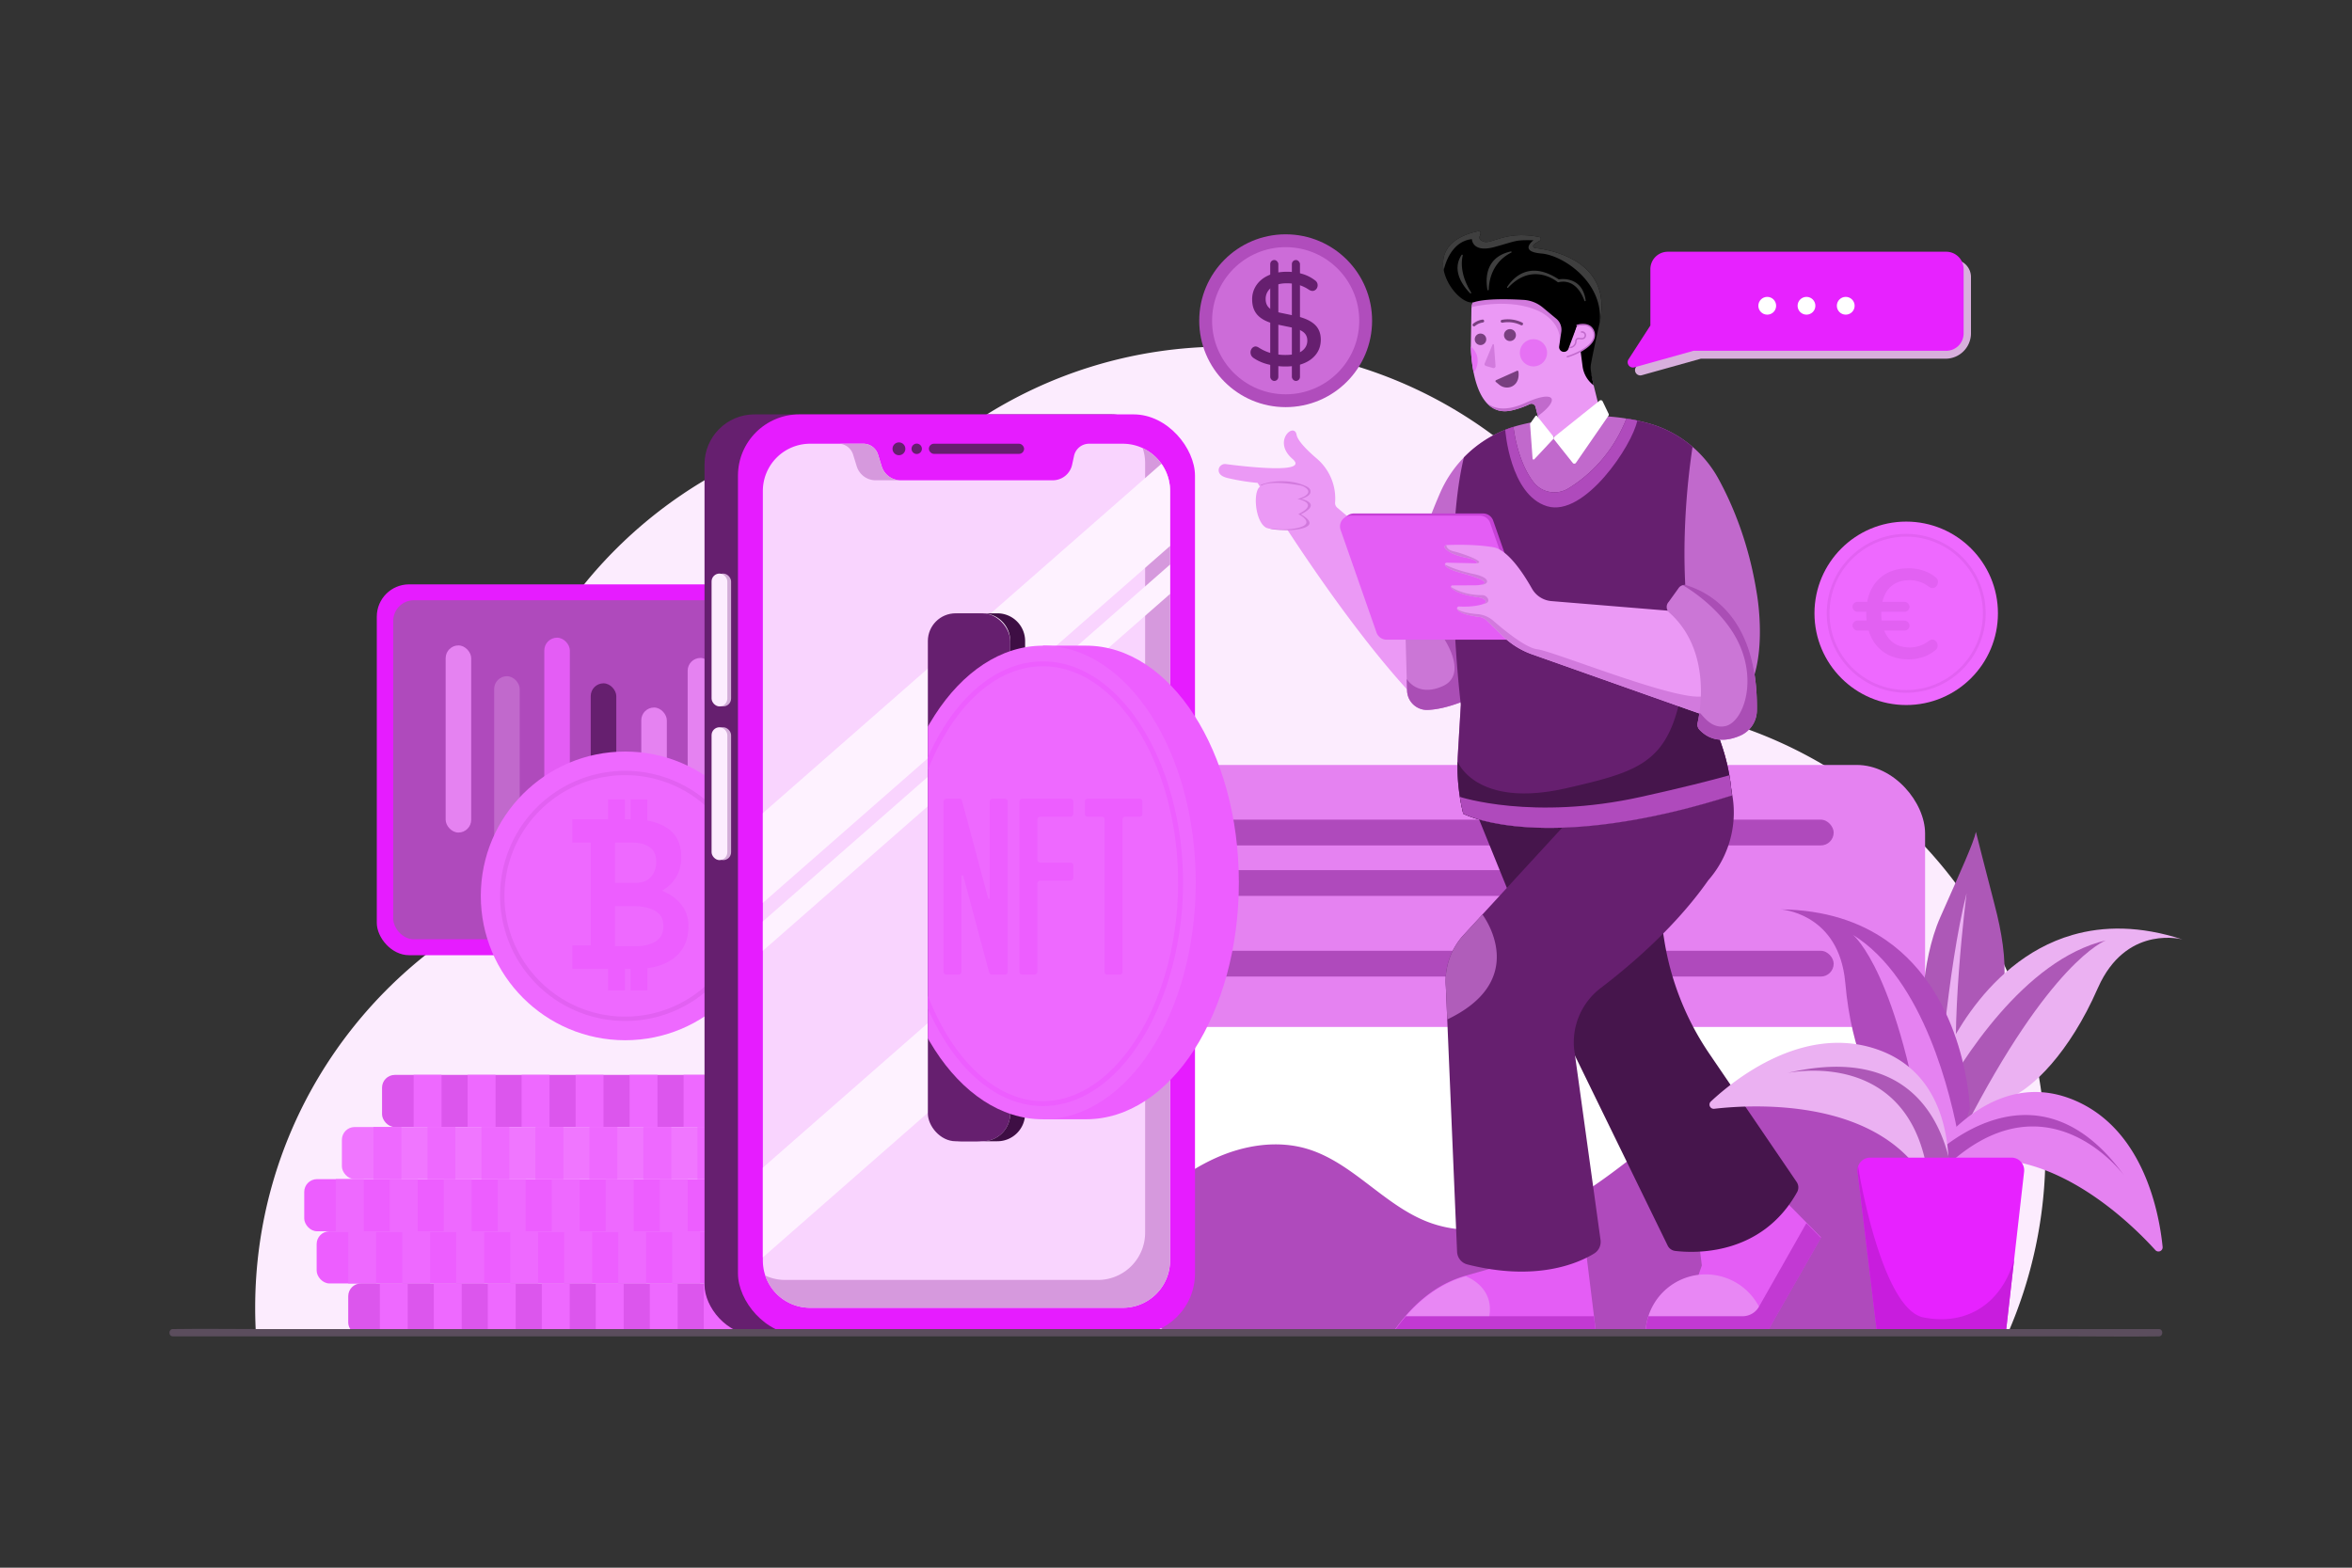 <svg xmlns="http://www.w3.org/2000/svg" viewBox="0 0 4680 3120" id="MandoingNFTcryptoexchange"><rect x="0" y="0" width="4680" height="3120" fill="#333333" stroke="none"/><defs><clipPath id="a"><path fill="none" d="M1901.44 1220.62h664.27v1050.69h-664.27a55.19 55.19 0 0 1-55.19-55.19v-940.31a55.19 55.19 0 0 1 55.19-55.19Z"></path></clipPath></defs><g data-name="3" fill="#000000" class="color000000 svgShape"><path fill="#fcecfe" d="M4069.9 2294.85a893.23 893.23 0 0 1-76.61 363.15H2353.64c-1.17-2.63-2.33-5.28-3.47-7.93h-50.77c-.14 2.65-.3 5.3-.45 7.93H509.44q-1.68-27.42-1.69-55.29c0-336.41 185.31-629.54 459.42-782.88a908.13 908.13 0 0 1-4.73-92.61c0-495.08 401.35-896.44 896.44-896.44q44.8 0 88.5 4.33c140.72-91.87 308.84-145.29 489.43-145.29 434.64 0 797 309.33 879 719.86 427.45 68.21 754.09 438.54 754.09 885.17Z" class="colorecf1fe svgShape"></path><rect width="1595.98" height="1116.19" x="2234.55" y="1522.38" fill="#e582f1" rx="136.25" class="colora382f1 svgShape"></rect><path fill="#ffffff" d="M3830.53 2043.82v477.93A136.24 136.24 0 0 1 3694.28 2658H2370.8a136.24 136.24 0 0 1-136.25-136.25v-477.93Z" class="colorffffff svgShape"></path><path fill="#af4abc" d="M3830.53 2227.94v293.81A136.24 136.24 0 0 1 3694.28 2658H2370.8a136.24 136.24 0 0 1-136.25-136.25v-79.39q15.72-15.17 31.86-29.91c46-42 95.22-81.83 152-107.53s122.32-36.32 182.1-18.61c90.93 26.94 153.59 113 242.41 146.24 98.15 36.75 209.59 1.86 298.74-53.23s165.25-129.58 255.47-182.91 203.85-83.83 299.65-41.36c46.52 20.62 85.68 57.06 133.75 72.89Z" class="color7f4abc svgShape"></path><rect width="1309.72" height="51.29" x="2338.92" y="1631.28" fill="#af4abc" rx="25.64" class="color7f4abc svgShape"></rect><rect width="1309.72" height="51.29" x="2338.92" y="1892.28" fill="#af4abc" rx="25.64" class="color7f4abc svgShape"></rect><rect width="749.89" height="51.29" x="2334.15" y="1731.71" fill="#af4abc" rx="25.64" class="color7f4abc svgShape"></rect><rect width="926.24" height="738.07" x="749.75" y="1162.97" fill="#e61cff" rx="64.25" class="colorad64f3 svgShape"></rect><rect width="853.89" height="674.85" x="782.43" y="1194.58" fill="#af4abc" rx="41.14" class="color7f4abc svgShape"></rect><rect width="50.84" height="372.44" x="886.76" y="1284.49" fill="#e582f1" rx="25.42" class="colora382f1 svgShape"></rect><rect width="50.84" height="372.44" x="983.3" y="1345.78" fill="#c169cc" rx="25.42" class="color69ccae svgShape"></rect><rect width="50.84" height="372.44" x="1083.05" y="1269.1" fill="#e45df5" rx="25.42" class="colorf5715d svgShape"></rect><rect width="50.84" height="372.44" x="1175.44" y="1359.94" fill="#661f6f" rx="25.42" class="color1f296f svgShape"></rect><rect width="50.84" height="372.44" x="1276.01" y="1408.09" fill="#e582f1" rx="25.42" class="colora382f1 svgShape"></rect><rect width="50.84" height="372.44" x="1368.32" y="1309.45" fill="#e582f1" rx="25.42" class="colora382f1 svgShape"></rect><rect width="835.98" height="103.73" x="630.08" y="2450.55" fill="#ed5eff" rx="25.41" class="colorff8e5e svgShape"></rect><path fill="#ee69ff" d="M692.92 2450.55h55.54v103.73h-55.54zM800.35 2450.55h55.54v103.73h-55.54zM907.78 2450.55h55.54v103.73h-55.54zM1015.21 2450.55h55.54v103.73h-55.54zM1122.64 2450.55h55.54v103.73h-55.54zM1230.07 2450.55h55.54v103.73h-55.54zM1337.5 2450.55h55.54v103.73h-55.54z" class="colorffe269 svgShape"></path><rect width="835.98" height="103.73" x="692.92" y="2554.28" fill="#dc56ed" rx="25.41" class="colored7d56 svgShape"></rect><path fill="#ee69ff" d="M755.75 2554.28h55.54v103.73h-55.54zM863.19 2554.28h55.54v103.73h-55.54zM970.62 2554.28h55.54v103.73h-55.54zM1078.05 2554.28h55.54v103.73h-55.54zM1185.48 2554.28h55.54v103.73h-55.54zM1292.91 2554.28h55.54v103.73h-55.54zM1400.34 2554.28h55.54v103.73h-55.54z" class="colorffe269 svgShape"></path><rect width="835.98" height="103.73" x="760.19" y="2139.26" fill="#dc56ed" rx="25.41" class="colored7d56 svgShape"></rect><path fill="#ee69ff" d="M823.03 2139.26h55.54v103.73h-55.54zM930.46 2139.26H986v103.73h-55.54zM1037.89 2139.26h55.54v103.73h-55.54zM1145.32 2139.26h55.54v103.73h-55.54zM1252.75 2139.26h55.54v103.73h-55.54zM1360.18 2139.26h55.54v103.73h-55.54zM1467.61 2139.26h55.54v103.73h-55.54z" class="colorffe269 svgShape"></path><rect width="835.98" height="103.73" x="605.36" y="2346.72" fill="#ed5eff" rx="25.41" class="colorff8e5e svgShape"></rect><path fill="#ee69ff" d="M668.19 2346.72h55.54v103.73h-55.54zM775.62 2346.72h55.54v103.73h-55.54zM883.05 2346.72h55.54v103.73h-55.54zM990.48 2346.72h55.54v103.73h-55.54zM1097.91 2346.72h55.54v103.73h-55.54zM1205.34 2346.72h55.54v103.73h-55.54zM1312.77 2346.72h55.54v103.73h-55.54z" class="colorffe269 svgShape"></path><rect width="835.98" height="103.73" x="680.29" y="2242.99" fill="#f076ff" rx="25.41" class="colorff9976 svgShape"></rect><path fill="#ee69ff" d="M743.13 2242.99h55.54v103.73h-55.54zM850.56 2242.99h55.54v103.73h-55.54zM957.99 2242.99h55.54v103.73h-55.54zM1065.42 2242.99h55.54v103.73h-55.54zM1172.85 2242.99h55.54v103.73h-55.54zM1280.28 2242.99h55.54v103.73h-55.54zM1387.71 2242.99h55.54v103.73h-55.54z" class="colorffe269 svgShape"></path><circle cx="1243.97" cy="1783" r="287.27" fill="#ee69ff" class="colorffe269 svgShape"></circle><path fill="#e261f2" d="M1244 2031.9a248.9 248.9 0 1 1 176-72.9 247.29 247.29 0 0 1-176 72.9Zm0-489.16c-132.48 0-240.26 107.78-240.26 240.26s107.78 240.25 240.26 240.25 240.25-107.77 240.25-240.25-107.81-240.26-240.25-240.26Z" class="colorf28c61 svgShape"></path><path fill="#ed5eff" d="M1354.79 1799.24q-14.05-16.89-37.48-26.73a76.36 76.36 0 0 0 26.25-23.89q12-17.76 12-43.07 0-38-26.54-56.55-16.72-11.7-40.91-16v-42h-33.39v39.49h-11.32V1591H1210v39.49h-71.18V1677h36.72v204.54h-36.72v46.54H1210V1971h33.38v-42.9h11.37v42.9h33.39v-44.12a143.84 143.84 0 0 0 18-3.47 99.46 99.46 0 0 0 32.45-14.91 72.57 72.57 0 0 0 22.87-26.33q8.35-16.12 8.37-39.4.07-25.35-15.04-43.53Zm-49-83.48a44.69 44.69 0 0 1-10 28.78q-10 12.45-31.24 12.45h-40.82v-80h35.52q21.23 0 33.88 9.39t12.67 29.38Zm-1.23 157.79q-15.51 9.6-38.37 9.59h-42.46v-79.61h39.19a100.5 100.5 0 0 1 27.35 3.68 47.94 47.94 0 0 1 21.44 12q8.35 8.37 8.37 23.88.01 20.91-15.51 30.46Z" class="colorff8e5e svgShape"></path><rect width="909.37" height="1831.67" x="1401.86" y="824.71" fill="#661f6f" rx="99.39" class="color1f296f svgShape"></rect><rect width="909.37" height="1831.67" x="1468.4" y="824.71" fill="#e61cff" rx="122.03" class="colorad64f3 svgShape"></rect><path fill="#f9d4fe" d="M2328.23 977.18v1531.46a94.07 94.07 0 0 1-94.07 94.07H1612a94.08 94.08 0 0 1-94.08-94.08V977.18a94.09 94.09 0 0 1 94.08-94.09h105.91a30.56 30.56 0 0 1 29.17 21.49l7.3 23.56a39.41 39.41 0 0 0 37.62 27.72h302.81a39.41 39.41 0 0 0 38.49-31l3.87-17.75a30.57 30.57 0 0 1 29.84-24h67.11a94.06 94.06 0 0 1 94.07 94.09Z" class="colord4eafe svgShape"></path><path fill="#d699dd" d="M1791.93 955.86h-49.55a39.41 39.41 0 0 1-37.63-27.72l-7.31-23.56a30.54 30.54 0 0 0-29.16-21.49h49.54a30.56 30.56 0 0 1 29.18 21.49l7.31 23.56a39.39 39.39 0 0 0 37.62 27.72ZM2328.11 977.18v1531.46a94.07 94.07 0 0 1-94.06 94.07h-622.14a94.1 94.1 0 0 1-89.2-64.11 93.65 93.65 0 0 0 39.65 8.74h622.14a94.06 94.06 0 0 0 94.07-94.06V921.81a93.76 93.76 0 0 0-4.88-30 94.05 94.05 0 0 1 54.42 85.34Z" class="color99c0dd svgShape"></path><path fill="#fef2ff" d="M2328.23 977.18v109.39l-810.29 710.27v-178.56L2311.1 923a93.68 93.68 0 0 1 17.13 54.18ZM2328.23 1613.58v178.56l-810.29 710.27v-178.55l810.29-710.28zM2328.23 1123.51V1182l-810.29 710.28v-58.5l810.29-710.27z" class="colorf2f9ff svgShape"></path><rect width="153.67" height="1050.69" x="1846.25" y="1220.62" fill="#661f6f" rx="55.19" class="color1f296f svgShape"></rect><rect width="153.67" height="1050.69" x="1856.55" y="1220.62" fill="#661f6f" rx="55.19" class="color1f296f svgShape"></rect><path fill="#3e0e44" d="M2039.78 1275.81v940.31a55.18 55.18 0 0 1-55.18 55.18H1955a55.19 55.19 0 0 0 55.19-55.18v-940.31a55.19 55.19 0 0 0-55.19-55.19h29.57a55.18 55.18 0 0 1 55.21 55.19Z" class="color0e1744 svgShape"></path><g clip-path="url(#a)" fill="#000000" class="color000000 svgShape"><path fill="#ed5eff" d="M2161 1285h-85.77v19c-126.18 57.38-218.32 238.15-218.32 452.27s92.14 394.88 218.32 452.27v19H2161c167.94 0 304.08-211 304.08-471.28S2328.89 1285 2161 1285Z" class="colorff8e5e svgShape"></path><ellipse cx="2075.18" cy="1756.33" fill="#ee69ff" rx="304.08" ry="471.28" class="colorffe269 svgShape"></ellipse><path fill="#ed5eff" d="M2075.18 2201.23c-37.84 0-74.64-12.34-109.4-36.67-33-23.12-62.78-56-88.42-97.75-25.34-41.27-45.28-88.9-59.25-141.57a659 659 0 0 1-21.69-168.91 650.62 650.62 0 0 1 21.69-168.15c14-52.16 33.9-99.23 59.27-139.91 25.6-41 55.36-73.37 88.44-96.07 34.7-23.8 71.49-35.87 109.36-35.87s74.66 12.07 109.36 35.87c33.08 22.7 62.84 55 88.44 96.07 25.37 40.68 45.31 87.75 59.27 139.91a650.62 650.62 0 0 1 21.69 168.15 659 659 0 0 1-21.69 168.91c-14 52.67-33.91 100.3-59.25 141.57-25.64 41.74-55.39 74.63-88.42 97.75-34.76 24.33-71.58 36.67-109.4 36.67Zm0-875.17c-71 0-138.32 45.23-189.54 127.36s-79.48 189.77-79.48 302.91c0 235.88 123.19 435.16 269 435.16s269-199.28 269-435.16c0-113.14-28.23-220.72-79.49-302.91s-118.48-127.36-189.49-127.36Z" class="colorff8e5e svgShape"></path><path fill="#ed5eff" d="M2267.78 1589.63h-103.86a5.22 5.22 0 0 0-5.22 5.22v25.34a5.22 5.22 0 0 0 5.22 5.22h28.82a5.21 5.21 0 0 1 5.21 5.21v303.82a5.22 5.22 0 0 0 5.22 5.22h25.35a5.22 5.22 0 0 0 5.21-5.22v-303.82a5.21 5.21 0 0 1 5.21-5.21h28.84a5.22 5.22 0 0 0 5.21-5.22v-25.34a5.22 5.22 0 0 0-5.21-5.22ZM2135.67 1619.48v-23.93a5.93 5.93 0 0 0-5.93-5.92h-95.52a5.92 5.92 0 0 0-5.92 5.92v338.19a5.92 5.92 0 0 0 5.92 5.92h23.93a5.92 5.92 0 0 0 5.92-5.92v-175.3a5.93 5.93 0 0 1 5.93-5.92h59.74a5.93 5.93 0 0 0 5.93-5.92v-23.94a5.93 5.93 0 0 0-5.93-5.92H2070a5.93 5.93 0 0 1-5.93-5.92v-79.49a5.93 5.93 0 0 1 5.93-5.92h59.74a5.93 5.93 0 0 0 5.93-5.93ZM1966.26 1787.85a1.58 1.58 0 0 0 3.1-.41v-192.07a5.74 5.74 0 0 1 5.74-5.74h24.29a5.74 5.74 0 0 1 5.74 5.74v338.55a5.74 5.74 0 0 1-5.74 5.74h-25.63a5.74 5.74 0 0 1-5.54-4.26l-51.42-192a1.86 1.86 0 0 0-3.66.48v190a5.74 5.74 0 0 1-5.74 5.74h-24.29a5.74 5.74 0 0 1-5.74-5.74v-338.51a5.74 5.74 0 0 1 5.74-5.74h26.54a4.57 4.57 0 0 1 4.4 3.38Z" class="colorff8e5e svgShape"></path></g><rect width="31.35" height="264.38" x="1423.38" y="1141.51" fill="#d3add8" rx="15.68" class="coloradbad8 svgShape"></rect><rect width="31.35" height="264.38" x="1415.89" y="1141.51" fill="#fcecfe" rx="15.68" class="colorecf1fe svgShape"></rect><rect width="31.35" height="264.38" x="1423.38" y="1447.41" fill="#d3add8" rx="15.68" class="coloradbad8 svgShape"></rect><rect width="31.35" height="264.38" x="1415.89" y="1447.41" fill="#fcecfe" rx="15.68" class="colorecf1fe svgShape"></rect><rect width="189.48" height="20.2" x="1848.27" y="883.09" fill="#661f6f" rx="10.1" class="color1f296f svgShape"></rect><circle cx="1824.07" cy="893.19" r="10.34" fill="#661f6f" class="color1f296f svgShape"></circle><circle cx="1788.71" cy="893.19" r="12.79" fill="#661f6f" class="color1f296f svgShape"></circle><path fill="#e45df5" d="M3175.77 2652.38H2771a.59.59 0 0 0 .44-.3 365.39 365.39 0 0 1 25.89-33.78c32-37 71.47-66.05 119-79.48l47.16-13.31 191.41-42.68 16.67 135.47Z" class="colorf5715d svgShape"></path><path fill="#e887f4" d="M2951.54 2653.59H2771a.56.56 0 0 0 .44-.3 368.09 368.09 0 0 1 25.89-33.78c32-37 71.47-66.05 119-79.48.01-.03 78.58 27.17 35.21 113.56Z" class="colorf49187 svgShape"></path><path fill="#c239d3" d="M3175.77 2653.59H2771a.56.56 0 0 0 .44-.3 368.09 368.09 0 0 1 25.89-33.78h374.26Z" class="colord34839 svgShape"></path><path fill="#e45df5" d="m3623.36 2462.61-109.67 192.14-174.08-1.79 12.03-34.66 28.67-82.52 6-17.26-10.61-85.63 137.99-81.98 80.64 82.14 29.03 29.56z" class="colorf5715d svgShape"></path><path fill="#e887f4" d="M3513.69 2656h-239.48a119.74 119.74 0 1 1 239.48 0Z" class="colorf49187 svgShape"></path><path fill="#c239d3" d="M3623.36 2463.83 3513.69 2656h-239.48a119.73 119.73 0 0 1 5.65-36.46h187.49a37.61 37.61 0 0 0 32.72-19.05l94.26-166.2Z" class="colord34839 svgShape"></path><path fill="#46154c" d="m2923.14 1581.65 210 517.77 185.17 379.5a19.18 19.18 0 0 0 14.95 10.64c38.27 4.62 171.41 10.5 242.61-116.95a19.27 19.27 0 0 0-.86-20.22L3401.16 2097a556.8 556.8 0 0 1-89.47-225l-53.16-330.7Z" class="color151f4c svgShape"></path><path fill="#661f6f" d="M3438.41 1684.57a203.68 203.68 0 0 1-39.27 67.3c-36.13 51.71-101.63 128.65-214.1 214.54a136 136 0 0 0-53 120l52.71 381.4a27.29 27.29 0 0 1-12.88 27.05c-32.06 19.54-115.29 56.15-252 21.66a27.24 27.24 0 0 1-20.59-25.3l-19.57-462.29-2.77-65.32a135.9 135.9 0 0 1 33.45-100.79l39.37-42.84 363.41-395.55c106.43 37.26 162.5 153.73 125.24 260.14Z" class="color1f296f svgShape"></path><path fill="#b05dba" d="m2879.73 2028.93-2.77-65.32a135.9 135.9 0 0 1 33.45-100.79l39.37-42.84 2 3c13.4 19.63 81.32 132.8-72.05 205.95Z" class="color5d6dba svgShape"></path><path fill="#eb99f5" d="m2842.52 1367.87-31.19-229.74-150.53-127.8a12.05 12.05 0 0 1-4.22-10.13 104.59 104.59 0 0 0-36.43-87.55c-19-16.25-38-35.16-40.24-47.52-4.64-25.58-48.92 12.79-8.08 48.22 35.31 30.64-96.45 15-132.71 10.28-8-1.06-15.25 5.68-14.2 13.74.7 5.43 5.08 11 18 14.06a439.67 439.67 0 0 0 59.54 9.64s157.37 261.15 307.49 422.22c12.57 13.49 35.05 2.86 32.57-15.42Z" class="colorf5ae99 svgShape"></path><path fill="#d27add" d="M2514 970.37c-1.93 19.31-8.24 72.72 13.22 81.94a33.42 33.42 0 0 0 5.33 1.14c16.79 2.2 39.74 2.76 56.23-1.2 38.18-9.18-.4-28.59-.4-28.59 44.12-21.9.86-30.72.86-30.72s17.82-4.88 18.27-13.34c.18-3.38.29-7.68-8.79-12-20-9.4-40.57-10.62-58-9.52-19.28 1.22-32.53 7-32.53 7Z" class="colordd8c7a svgShape"></path><path fill="#eb99f5" d="M2581.62 993s45.91 8.25 1.79 30.16c0 0 37 18.39-1.21 27.56-16.49 4-39.44 3.41-56.23 1.21a33.18 33.18 0 0 1-5.33-1.14c-21.46-9.22-27.84-64.71-15.86-80 12.27-15.63 61.25-8.55 81.68-4.8a27.92 27.92 0 0 1 11.79 5c3.48 2.62 6.43 6.24 4.32 10.31-4.23 8.18-20.95 11.7-20.95 11.7Z" class="colorf5ae99 svgShape"></path><path fill="#cb76d6" d="M2905.18 1398.14c-18.67 7-41.91 13.8-64.12 14.73a39.55 39.55 0 0 1-41.27-38.38l-.66-23.31-6.46-231.46a5.38 5.38 0 0 1 8.3-4.67l1.54 1a9.08 9.08 0 0 0 13.11-3.66 5.39 5.39 0 0 1 9.78.18l68 155.34 33.9 77.42a39.5 39.5 0 0 1-22.12 52.81Z" class="color76d6b6 svgShape"></path><path fill="#aa4eb5" d="M2905.18 1398.14c-18.67 7-41.91 13.8-64.12 14.73a39.55 39.55 0 0 1-41.27-38.38l-.66-23.31s21.13 37 71.61 14.36 3.83-92.41 3.83-92.41l18.86-5.22 33.9 77.42a39.5 39.5 0 0 1-22.15 52.81Z" class="color4eb593 svgShape"></path><path fill="#c169cc" d="M2811.75 1128.66c19.79-63.83 38.22-112.25 54.2-148.62a236 236 0 0 1 46.9-69.66 237.23 237.23 0 0 1 98.7-60.86q7.27-2.29 14.74-4.14c85.59-21.09 155.62-21 210-12.37l.71.11a397.24 397.24 0 0 1 43.49 9.43 227 227 0 0 1 87.38 46.73 229.38 229.38 0 0 1 51.55 63.72c27.06 49.47 60 126 75.89 225.83 0 0 42.13 223.53-87.77 250.42v.08l6.42 18.88 12 35.31a388.69 388.69 0 0 1 18.16 80.55l2.21 19c-37.9 12-73.58 21.91-107.09 30.11-301.3 73.67-427.68 6.26-427.68 6.26a389.32 389.32 0 0 1-10-59.72 390.59 390.59 0 0 1-.82-57.25l6.37-105.18 67.82-23.79Z" class="color69ccae svgShape"></path><path fill="#eb99f5" d="m3186.73 830.1-28.15 41.9-87-4.89-9.35-30-2.29-9.2-4.33-17.45-.08-.32a8.35 8.35 0 0 0-.84-2.27 6.85 6.85 0 0 0-.71-1.07 4.65 4.65 0 0 0-.68-.8c-.17-.18-.37-.35-.56-.52l-.61-.47a8.32 8.32 0 0 0-2.76-1.25 6.89 6.89 0 0 0-1.5-.23 8.18 8.18 0 0 0-4.06.79c-2.88 1.4-5.91 2.76-9.12 4.05-1 .41-2 .79-2.94 1.17s-2.14.81-3.24 1.2a191.89 191.89 0 0 1-19.08 5.74c-18.27 4.5-32.52.92-43.6-7.46a27.66 27.66 0 0 1-2.43-2 51.9 51.9 0 0 1-3.44-3.2q-2.22-2.25-4.26-4.76l-.11-.13c-12.21-15.13-19.26-36.91-23.33-57.3a306.15 306.15 0 0 1-5.56-52.1v-3.29l1-61.7.14-9.69a32.19 32.19 0 0 1 .35-3.75c.76-5.35 2.76-13.31 5.73-13.93l131.73-78.94c3.21-.67 31.7 55.75 33.66 58.36l31.38 42.27 11.53 15.54 25.7 34.6a8.53 8.53 0 0 1 1.58 6.18l-5.22 36.36a91.15 91.15 0 0 0 1.78 35.09Z" class="colorf5ae99 svgShape"></path><circle cx="3051.26" cy="702.11" r="27.11" fill="#e671f4" class="colorf48a71 svgShape"></circle><path fill="#e671f4" d="M2932.23 741.67a38.9 38.9 0 0 0 7.15-31.86c-1.73-8.17-6.81-15-12.7-20.24a305.82 305.82 0 0 0 5.55 52.1Z" class="colorf48a71 svgShape"></path><path fill="#c16acc" d="M3060 828.05c45.79-33.41 33.63-52.88-24.94-26.17-55.87 25.53-77.58-1-79.33-2.79 12.11 15 29.33 23.4 53.72 17.38a174.73 174.73 0 0 0 34.39-12.14 8.32 8.32 0 0 1 11.72 5.81Z" class="colorcc766a svgShape"></path><path fill="#793f80" d="M3029.07 642.08a64.92 64.92 0 0 0-40.84-5.48 2.94 2.94 0 0 0-2 3.59 3 3 0 0 0 3.59 2 58.27 58.27 0 0 1 36.34 4.89 3 3 0 0 0 4-1 3 3 0 0 0-1-4ZM2950.25 636a36.76 36.76 0 0 0-19.31 8.58 2.93 2.93 0 0 0 0 4.14 3 3 0 0 0 4.13 0l.88-.74c.27-.21.3-.23.08-.07l.46-.34q.93-.68 1.89-1.29a32.57 32.57 0 0 1 4-2.17l.52-.23c-.26.1-.23.09.09 0l1.07-.41a34.24 34.24 0 0 1 4.4-1.25l1.13-.22c.1 0 1.22-.18.63-.11 1.51-.2 3-1.2 2.93-2.92-.07-1.41-1.3-3.14-2.93-2.93Z" class="color80433f svgShape"></path><circle cx="3004.52" cy="666.88" r="11.89" fill="#793f80" class="color80433f svgShape"></circle><circle cx="2945.9" cy="675.29" r="11.46" fill="#793f80" class="color80433f svgShape"></circle><path fill="#d27add" d="m2969.82 685.82-15.58 37.38a3.85 3.85 0 0 0 2.49 5.17l14.2 4.07a3.83 3.83 0 0 0 4.88-4l-3.13-42.18a1.49 1.49 0 0 0-2.86-.44Z" class="colordd8c7a svgShape"></path><path fill="#793f80" d="m2976.91 756.6 41.55-18.66a2.07 2.07 0 0 1 2.9 1.6c.8 5.52 1.4 18.27-8 26.33-8.51 7.33-21.19 7.1-29.89 0l-7.06-5.77a2.07 2.07 0 0 1 .5-3.5Z" class="color80433f svgShape"></path><path fill="#d27add" d="m3130.6 618.9-31.38-42.27c-2-2.61-30.45-59-33.66-58.36l-131.73 78.94c-3 .62-5 8.58-5.73 13.93 0 0 77.17-19.51 135.14 8.64 0 0 44.21 20.07 40.34 61.72Z" class="colordd8c7a svgShape"></path><path fill="#ffffff" d="m3092.47 874.75 37 46.59a3.93 3.93 0 0 0 6.32-.21l64.69-93.67a3.92 3.92 0 0 0 .31-4l-11.88-24.74a3.94 3.94 0 0 0-6-1.37l-89.82 71.83a3.93 3.93 0 0 0-.62 5.57Z" class="colorffffff svgShape"></path><path fill="#ffffff" d="M3090.64 868.48 3058.48 828a2 2 0 0 0-3.27.08l-10.32 14.56a2 2 0 0 0-.37 1.33l5 68.66a2 2 0 0 0 3.53 1.26l37.36-39.89a4.21 4.21 0 0 0 .23-5.52Z" class="colorffffff svgShape"></path><path fill="#661f6f" d="M3446.36 1583.1c-37.9 12-73.58 21.91-107.1 30.11-301.29 73.67-427.67 6.26-427.67 6.26q-4.12-16.63-6.77-33.54-2-13-3.19-26.17a386.77 386.77 0 0 1-1.38-43.61c.1-4.54.29-9.1.56-13.64l5.92-100.15s-37.76-310 6.13-492a236.88 236.88 0 0 1 82.26-55q8.07-3.24 16.44-5.87s6.65 67.53 40.11 110.4c16.46 21.1 46.3 26.09 69.12 12.13 33.78-20.66 85.49-62.85 115.47-139l.7.11q10.86 1.74 20.86 3.88 11.91 2.57 22.64 5.55a227.15 227.15 0 0 1 87.38 46.73c-9.94 65.29-26.94 213.17-6.37 363.07 8.28 60.41 22.67 121.14 46.08 177v.07l6.41 18.88 12 35.31a389.84 389.84 0 0 1 15.11 59.34q1.82 10.56 3.05 21.21Z" class="color1f296f svgShape"></path><path fill="#46154c" d="M3446.36 1583.1c-37.9 12-73.58 21.91-107.1 30.11-301.29 73.67-427.67 6.26-427.67 6.26q-4.12-16.63-6.77-33.54-2-13-3.19-26.17a386.77 386.77 0 0 1-1.38-43.61h.32s36.28 93.72 216.66 52.4 223.44-58 244.23-316.2c8.28 60.41 22.67 121.14 46.08 177v.07l6.41 18.88 12 35.31a389.84 389.84 0 0 1 15.11 59.34q1.82 10.56 3.05 21.21Z" class="color151f4c svgShape"></path><path fill="#af4abc" d="M3446.36 1583.1c-37.91 12-73.58 21.91-107.1 30.11-301.29 73.67-427.67 6.26-427.67 6.26q-4.12-16.65-6.77-33.55s144.94 47.81 360.42 0c82.85-18.37 138.61-32.54 175.85-43q1.83 10.56 3.06 21.21ZM3257.81 837c-9.22 48.51-105.18 193.14-179.43 170.51s-83.27-152.12-83.27-152.12c5.38-2.15 10.87-4.1 16.43-5.87 0 0 6.66 67.53 40.12 110.41 16.46 21.1 46.29 26.09 69.11 12.13 33.78-20.66 85.5-62.85 115.48-139l.7.11c7.23 1.09 14.19 2.4 20.86 3.83Z" class="color7f4abc svgShape"></path><path d="M3165.1 729.12c-.65 9.42 5.9 37.76 5.9 37.76a57 57 0 0 1-21.89-36.88l-10.77-82.54-17.28 46.22a9.6 9.6 0 0 1-18.73-3 9.84 9.84 0 0 1 .11-1.43l4.24-28.7a28.74 28.74 0 0 0-10-26.28L3069.86 612a65.93 65.93 0 0 0-38.26-15.16c-27.65-1.64-74.36-3-98.51 4.53-18.83 5.85-53.05-27.18-60.28-63.39-6.24-31.21 7.58-64.78 68.61-77.86a4 4 0 0 1 4.58 5.2c-2.7 7.44-4.56 11.84 6.52 15.65 16.07 5.51 42.91-22.53 110.36-9.28a3.92 3.92 0 0 1 1.19 7.26 99.57 99.57 0 0 0-11.74 7.69 3.92 3.92 0 0 0 2 7c33.62 3.82 155.65 26.26 128.56 149.21-.05-.04-17.14 76.84-17.79 86.27Z" fill="#000000" class="color000000 svgShape"></path><path fill="#3f3f3f" d="M3182.84 642.81C3192.15 565 3113 508.43 3067 504.53s-15.73-26.35-15.73-26.35c-37.5-.77-32.76 1.14-77.44 13.36s-45.06-15.65-45.06-15.65c-45.81 5-56 62.06-56 62.06-6.24-31.21 7.58-64.78 68.61-77.86a4 4 0 0 1 4.58 5.2c-2.7 7.44-4.56 11.84 6.52 15.65 16.07 5.51 42.91-22.53 110.36-9.28a3.92 3.92 0 0 1 1.19 7.26 99.57 99.57 0 0 0-11.74 7.69 3.92 3.92 0 0 0 2 7c33.61 3.81 155.64 26.25 128.55 149.2Z" class="color3f3f3f svgShape"></path><path fill="#3f3f3f" d="M2925.2 583.54c-13.44-13.67-37.61-44.81-16.94-76.12a1.28 1.28 0 0 1 2.32 1c-2.95 12.06-5.11 38.42 16.61 73.53a1.28 1.28 0 0 1-1.99 1.59ZM2959.75 576.79c-3.71-20-5.71-64.76 46.55-76.37a1.24 1.24 0 0 1 .82 2.31c-15.6 7.67-42.89 27.64-44.93 73.88a1.23 1.23 0 0 1-2.44.18ZM2998.94 571.07c12.68-19.31 45.06-52.89 102.25-15.3a1.27 1.27 0 0 0 .89.19c4.92-.8 46.46-6.12 53.08 42a1.25 1.25 0 0 1-2.42.6c-5.91-16.29-20.74-43.84-52.13-36.79a1.23 1.23 0 0 1-1.06-.24c-5.06-4.11-51.72-39.52-98.66 11.07a1.25 1.25 0 0 1-1.95-1.53Z" class="color3f3f3f svgShape"></path><path fill="#eb99f5" d="M3118.65 709.92s60-18.11 53-47.84c-5.53-23.4-33.63-13.54-33.63-13.54Z" class="colorf5ae99 svgShape"></path><path fill="#c16acc" d="M3138.59 649a37 37 0 0 1 16.18-1.17 19 19 0 0 1 16 20.53c-.7 8.87-7.36 15.93-14 21.14a109.56 109.56 0 0 1-23.91 13.61 138 138 0 0 1-14.72 5.54c-1.77.53-.64 3.18 1.11 2.65 14-4.24 28.25-10.78 39.72-19.88 7-5.56 13.81-13.11 14.66-22.43.93-10.05-4.89-20.06-14.66-23.11-6.79-2.13-14.69-1.65-21.44.48-1.76.55-.64 3.19 1.11 2.64Z" class="colorcc766a svgShape"></path><path fill="#c16acc" d="M3147.08 662.18a5.29 5.29 0 0 1 4.89 8.45c-3 4-8.53.9-12.65 1.9a6.24 6.24 0 0 0-4.29 3.23c-1 2-.6 4.29-1.18 6.37a11.38 11.38 0 0 1-9.18 8 1.43 1.43 0 0 0 .38 2.84 14.2 14.2 0 0 0 9.55-5.9 13.85 13.85 0 0 0 2.22-5.1c.41-2-.11-4.83 1.77-6.1s4.23-.73 6.23-.5a11.52 11.52 0 0 0 6.5-.6 8.15 8.15 0 0 0-4.61-15.46 1.44 1.44 0 0 0 .37 2.85Z" class="colorcc766a svgShape"></path><path fill="#c641d6" d="M3022.41 1268.72h-257.12a21.36 21.36 0 0 1-20.16-14.31l-71.39-204.1a21.37 21.37 0 0 1 20.17-28.42H2951a21.37 21.37 0 0 1 20.17 14.31l71.39 204.11a21.37 21.37 0 0 1-20.15 28.41Z" class="colord64f41 svgShape"></path><path fill="#e45df5" d="M3016.25 1273.13h-257.12a21.35 21.35 0 0 1-20.16-14.32l-71.39-204.1a21.37 21.37 0 0 1 20.17-28.42h257.11a21.37 21.37 0 0 1 20.14 14.31l71.38 204.11a21.36 21.36 0 0 1-20.13 28.42Z" class="colorf5715d svgShape"></path><path fill="#eb99f5" d="m3407.54 1429.28-17.71-6.27-341.2-120.75a161.06 161.06 0 0 1-58.63-36.46l-32-31.17a24.67 24.67 0 0 0-14.19-6.82c-31.75-3.91-41.52-10.47-44.16-15.23a3.44 3.44 0 0 1-.41-1.19 3.85 3.85 0 0 1 4-4.38c7.93.49 26.81 1 43.66-3.51 1-.27 1.87-.54 2.68-.8 10.54-3.51 7.28-7.64 3.1-10.37a22.61 22.61 0 0 0-9.3-3.35c-37.82-5.17-51-13.94-55.57-19.29a2.66 2.66 0 0 1-.67-1.76 2.84 2.84 0 0 1 2.82-2.84l46-.24a51 51 0 0 0 10.1-1c20.73-4.33-.86-13.33-38.12-23.39-20.51-5.53-28.82-10.79-32-14.62a3.5 3.5 0 0 1-.84-2.29 3.69 3.69 0 0 1 3.78-3.72l56.75 1.24h1.1a2 2 0 0 0 .74-.11 2.08 2.08 0 0 0 .47-3.69 47.09 47.09 0 0 0-11.24-5.2 46.62 46.62 0 0 0-6.39-1.59c-29.07-5.28-40.5-14-45-19.71a3.69 3.69 0 0 1 2.74-6c15.18-.65 58.15-1.75 93.2 4.32 29.22 5.07 60 52.18 77 82.32a49.22 49.22 0 0 0 38.87 24.89l307.71 25.3Z" class="colorf5ae99 svgShape"></path><path fill="#d27add" d="M2949.62 1202.7c10.54-3.51 7.29-7.64 3.1-10.36a22.63 22.63 0 0 0-9.29-3.36c-37.83-5.17-51-13.94-55.58-19.29a2.66 2.66 0 0 1-.67-1.76s21.95 16.56 62 16.49a12.7 12.7 0 0 1 11.39 6.86c2.11 4.23 1.43 9.23-10.95 11.42ZM2946.09 1163.83c20.73-4.33-.85-13.33-38.12-23.38-20.51-5.55-28.81-10.79-32-14.63a3.51 3.51 0 0 1-.85-2.29s20.33 11 56.88 18.72c36.38 7.67 30.63 21.62 14.09 21.58ZM2937.51 1121a2.08 2.08 0 0 0 .47-3.69 50.37 50.37 0 0 0-17.63-6.8c-29.07-5.27-40.5-14-45-19.7a3.68 3.68 0 0 1 2.74-6s-1.1 9 14.76 12.52c15.5 3.41 67.71 22.09 44.66 23.67ZM3389.83 1423l-341.2-120.75a161.06 161.06 0 0 1-58.63-36.45l-32-31.17a24.67 24.67 0 0 0-14.19-6.82c-31.75-3.91-41.52-10.47-44.16-15.23a3.44 3.44 0 0 1-.41-1.19s4.56 7.82 40.88 10.85a54.19 54.19 0 0 1 31.13 13.11c21.91 19.09 65 54.24 87.64 56.81 31.25 3.55 266.52 99.53 325.46 94.07Z" class="colordd8c7a svgShape"></path><path fill="#cb76d6" d="M3495.83 1414.06a55.33 55.33 0 0 1-33.38 50.11c-23.39 10-55.34 15.17-80.91-12a14.84 14.84 0 0 1-3.64-13.47c1.08-4.74 2.31-11.1 3.42-18.71 6.81-46.49 8.94-140-60-201a14.83 14.83 0 0 1-.95-21.15l20.82-28.92a15 15 0 0 1 7.13-4.29 14.78 14.78 0 0 1 3.11-.46 15 15 0 0 1 5.36.74c33.43 11.09 141.75 53.73 139.04 249.15Z" class="color76d6b6 svgShape"></path><path fill="#aa4eb5" d="M3495.83 1414.06a55.33 55.33 0 0 1-33.38 50.11c-23.39 10-55.34 15.17-80.91-12a14.84 14.84 0 0 1-3.64-13.47c1.08-4.74 2.31-11.1 3.42-18.71s19.05 32.81 52.19 25 61.65-81 29.42-157.87-114.61-122.49-114.61-122.49l3.11-.46a15 15 0 0 1 5.36.74c33.43 11.09 141.75 53.73 139.04 249.15Z" class="color4eb593 svgShape"></path><path fill="#d8afdd" d="M3887.18 516.68h-554a34.64 34.64 0 0 0-34.64 34.64v112.22l-43.7 67.64a10.57 10.57 0 0 0 11.78 15.63l117.79-32.94h486.88a50.54 50.54 0 0 0 50.54-50.54v-112a34.64 34.64 0 0 0-34.65-34.65Z" class="colorafbddd svgShape"></path><path fill="#e722ff" d="M3872.56 501h-554a34.65 34.65 0 0 0-34.65 34.65v112.17l-43.7 67.65A10.57 10.57 0 0 0 3252 731.1l117.79-32.94h502.78a34.64 34.64 0 0 0 34.64-34.64V535.61a34.64 34.64 0 0 0-34.65-34.61Z" class="colorffaf22 svgShape"></path><circle cx="3516.45" cy="608.53" r="17.69" fill="#ffffff" class="colorffffff svgShape"></circle><circle cx="3594.54" cy="608.53" r="17.69" fill="#ffffff" class="colorffffff svgShape"></circle><circle cx="3672.64" cy="608.53" r="17.69" fill="#ffffff" class="colorffffff svgShape"></circle><circle cx="2558.21" cy="638.31" r="171.98" fill="#b04dbc" class="color4dbc9a svgShape"></circle><circle cx="2558.21" cy="638.31" r="146.42" fill="#cc6cd8" class="color6cd8ba svgShape"></circle><path fill="#661f6f" d="M2558 729.38a140.91 140.91 0 0 1-34.54-4.17 89.47 89.47 0 0 1-28.8-12.51q-5-3.39-6-8.21a13.35 13.35 0 0 1 .91-8.87 10.82 10.82 0 0 1 6-5.6q4-1.56 9.25 1.82a87.28 87.28 0 0 0 24.77 11.08 108.59 108.59 0 0 0 28.41 3.52q22.15 0 32.72-8t10.56-20.72q0-10.42-7.56-16.56t-25.29-9.77l-27.89-5.74q-24.78-5.21-36.89-17.2t-12.12-32.33a49.28 49.28 0 0 1 8.73-28.93q8.73-12.51 24.37-19.42t36-6.91a107.42 107.42 0 0 1 30.37 4.17 76.93 76.93 0 0 1 25.41 12.77 11.71 11.71 0 0 1 5.22 7.56 12.19 12.19 0 0 1-1.3 8.21 10.46 10.46 0 0 1-6.26 5.09q-4.17 1.31-9.65-2.09a73.13 73.13 0 0 0-20.85-9.77 85.62 85.62 0 0 0-23.2-3q-19.29 0-30.63 8.6a27.37 27.37 0 0 0-11.34 22.94q0 11 7 17.47t23.46 9.9l27.63 5.74q26.07 5.47 38.84 16.81t12.78 30.63q0 16.17-8.61 28.16t-24.24 18.63q-15.63 6.71-37.26 6.7Z" class="color1f296f svgShape"></path><rect width="16.13" height="240.68" x="2527.5" y="517.47" fill="#661f6f" rx="8.07" class="color1f296f svgShape"></rect><rect width="16.13" height="240.68" x="2570.55" y="517.47" fill="#661f6f" rx="8.07" class="color1f296f svgShape"></rect><circle cx="3792.96" cy="1220.62" r="182.53" fill="#ee69ff" class="colorffe269 svgShape"></circle><path fill="#e261f2" d="M3793 1378.77c-87.2 0-158.15-71-158.15-158.15s71-158.15 158.15-158.15 158.15 70.94 158.15 158.15-70.99 158.15-158.15 158.15Zm0-310.81c-84.17 0-152.65 68.48-152.65 152.66s68.48 152.65 152.65 152.65 152.65-68.48 152.65-152.65S3877.13 1068 3793 1068Z" class="colorf28c61 svgShape"></path><path fill="#e261f2" d="M3798.39 1312.25q-26.26 0-45.33-11.33a75.14 75.14 0 0 1-29.32-32q-10.26-20.69-10.25-48.39 0-41.73 22.66-65.66t62.24-23.92a95.63 95.63 0 0 1 27 4.13 72.84 72.84 0 0 1 25.54 13.5q6.1 4.31 5.22 10.79a13 13 0 0 1-6.12 9.71q-5.22 3.24-12.05-1.44a62 62 0 0 0-37.78-12.95q-27.34 0-42.09 17.09t-14.75 49.11q0 31.31 14.75 49.47t42.09 18.17a62 62 0 0 0 37.78-13q6.83-4.68 11.87-1.26a12.56 12.56 0 0 1 5.58 9.89c.36 4.32-1.39 7.8-5.22 10.43a73.39 73.39 0 0 1-25.18 13.5 92 92 0 0 1-26.64 4.16Z" class="colorf28c61 svgShape"></path><rect width="113.56" height="19.79" x="3686.04" y="1197.81" fill="#e261f2" rx="9.9" class="colorf28c61 svgShape"></rect><rect width="113.56" height="19.79" x="3686.04" y="1235.13" fill="#e261f2" rx="9.9" class="colorf28c61 svgShape"></rect><path fill="#ad58b7" d="M3823.58 2043.19s-3.3-126.21 37.14-217.59 67-149.61 70.93-170.08c0 0 23.17 91.86 36.91 144 30.3 115.14 30.24 201.73-26.75 285.92 0 0-6.43 49.09-7.11 51.2s-56.9 43.73-56.9 43.73l-69.67-56Z" class="color58b79a svgShape"></path><path fill="#ebb1f2" d="M3855.62 2193.38s18.92-264.5 57.53-415.88c0 0-35.62 276-15.24 408.05Z" class="colorb1f2da svgShape"></path><path fill="#ebb1f2" d="m3858.86 2125-.29 67.09-.28 74.47 25.25 4.16s10.14-10.26 25.33-23.88c23.44-21 58.86-49.82 87.54-61 47.24-18.47 121.21-90.17 177.58-218.76q3-6.78 6.16-13c58-113.45 162.7-84.36 162.7-84.36-85.21-27.76-157.69-26.66-218.59-9.14-188.03 54.05-265.4 264.42-265.4 264.42Z" class="colorb1f2da svgShape"></path><path fill="#ad58b7" d="m3858.57 2192.05-.28 74.47 25.25 4.16s10.14-10.26 25.33-23.88c170.58-332.62 278.21-374.05 281.58-375.3-163.04 37.99-289.18 242.72-331.88 320.55Z" class="color58b79a svgShape"></path><path fill="#af4abc" d="m3919.65 2206.75-21.23 63.64-23.6 70.64-25.25-4.15s-6.32-13-16.34-30.74c-15.49-27.35-39.79-66-63.37-85.86-38.83-32.64-85.91-124.26-98.1-264.13-.45-4.92-1-9.67-1.69-14.24-18.53-126-127.08-132.06-127.08-132.06 89.62 1 157.92 25.29 210 61.4 160.77 111.47 166.66 335.5 166.66 335.5Z" class="color7f4abc svgShape"></path><path fill="#e582f1" d="m3898.42 2270.39-23.6 70.64-25.25-4.15s-6.32-13-16.34-30.74c-55-369.74-143.66-443.49-146.46-445.75 142.28 88.24 196.15 322.61 211.65 410Z" class="colora382f1 svgShape"></path><path fill="#e582f1" d="M4288.76 2488c-53.66-59.18-233.73-235.31-419.14-164q-10.38 4-20.78 9a22.07 22.07 0 0 1-7.77 2.26c-4.1.35-9.43-.35-12.24-5.46a12.79 12.79 0 0 1 .78-12.95 401.7 401.7 0 0 1 51.3-62.81c52-52 138.24-108.61 244-65.45 141.66 57.79 171.85 228.49 178.26 293a8.31 8.31 0 0 1-14.41 6.41Z" class="colora382f1 svgShape"></path><path fill="#af4abc" d="M4227.22 2340.35c-10.53-14.68-160.58-203.3-357.6-16.33q-10.38 4-20.78 9a22.07 22.07 0 0 1-7.77 2.26c-4.1.35-9.43-.35-12.24-5.46a12.79 12.79 0 0 1 .78-12.95s212.21-234.87 397.61 23.48Z" class="color7f4abc svgShape"></path><path fill="#681972" d="M4227.78 2341.13c-.19-.27-.35-.53-.56-.78.3.39.47.65.56.78Z" class="color3c7219 svgShape"></path><path fill="#ebb1f2" d="M3410.92 2206.68c80.27-9.16 334.6-22.87 427.91 155q5.24 9.93 9.77 20.71a22.61 22.61 0 0 0 4.4 6.9c2.89 3 7.4 6 12.94 4A12.94 12.94 0 0 0 3874 2383a407.48 407.48 0 0 0 2.92-82c-4.81-74.21-32.59-174.76-141.75-212.52-146.21-50.6-283 59-330.91 103.68a8.4 8.4 0 0 0 6.66 14.52Z" class="colorb1f2da svgShape"></path><path fill="#ad58b7" d="M3556.18 2135.55c17.91-3.66 257.67-47.35 282.65 226.17q5.24 9.93 9.77 20.71a22.61 22.61 0 0 0 4.4 6.9c2.89 3 7.4 6 12.94 4A12.94 12.94 0 0 0 3874 2383a407.48 407.48 0 0 0 2.92-82c-24.02-92.41-97.31-218.23-320.74-165.45Z" class="color58b79a svgShape"></path><path fill="#e722ff" d="M4027.55 2332v.05l-19.75 174-16.34 144h-256.89l-11.65-96.61-26.7-221.31a25.2 25.2 0 0 1 25-28.23h281.24a25.22 25.22 0 0 1 25.09 28.1Z" class="colorffaf22 svgShape"></path><path fill="#c81ddd" d="m4007.79 2506.08-16.34 144h-256.88l-11.65-96.61-26.7-221.31a25.11 25.11 0 0 1 1.18-11.21c-.63 2.12 45.77 284.54 130 301 89.21 17.41 156.75-30.71 180.39-115.87Z" class="colordd931d svgShape"></path><path fill="#5b4d5d" d="M344.2 2659.67h3790.91c51.21 0 102.48.74 153.68 0h6.72c9.39 0 9.4-14.59 0-14.59H504.6c-51.21 0-102.48-.73-153.68 0h-6.72c-9.39 0-9.41 14.59 0 14.59Z" class="color524d5d svgShape"></path></g></svg>